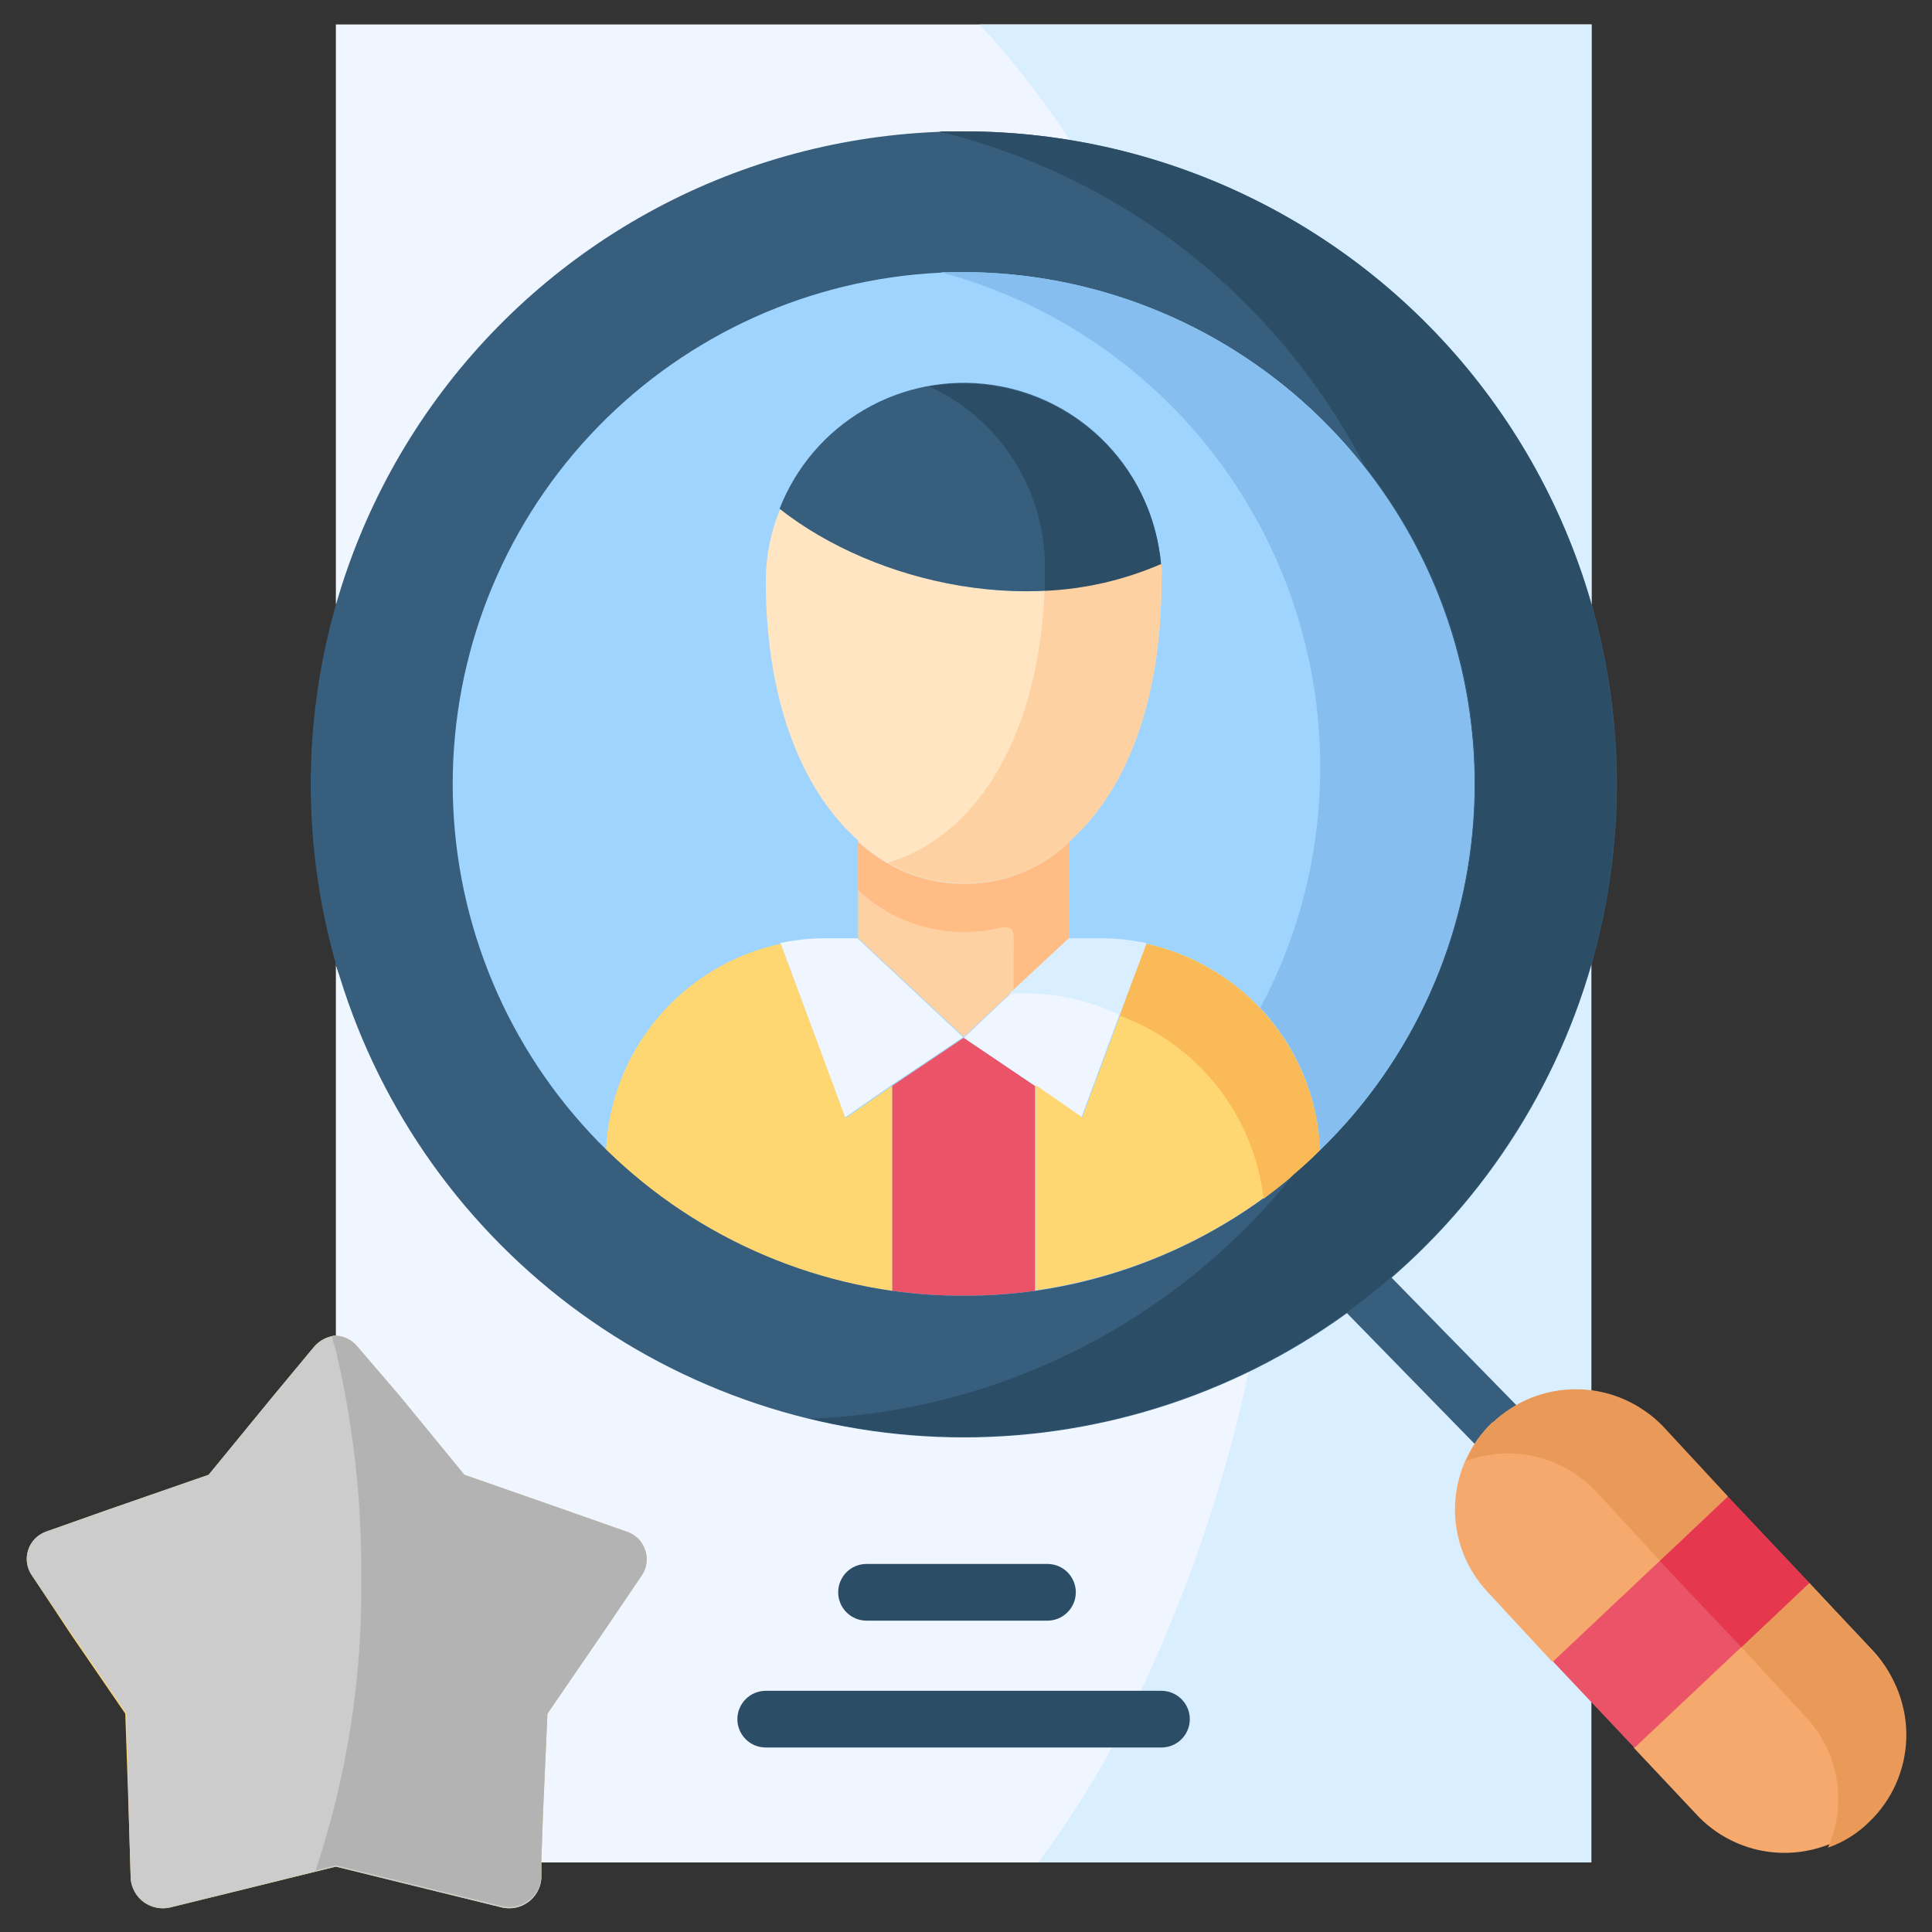 <svg width="32" height="32" viewBox="0 0 32 32" fill="none" xmlns="http://www.w3.org/2000/svg">
<rect x="0" y="0" width="32" height="32" fill="#333333" stroke="none"/>
<g clip-path="url(#clip0_495_3956)">
<path fill-rule="evenodd" clip-rule="evenodd" d="M5.563 0.405H26.363V10.005H5.563V0.405Z" fill="#EFF6FF"/>
<path fill-rule="evenodd" clip-rule="evenodd" d="M5.563 15.963V22.123C5.685 22.123 8.965 30.848 8.965 30.848H26.357V15.963C25.733 18.144 6.859 20.485 5.557 15.963H5.563Z" fill="#EFF6FF"/>
<path fill-rule="evenodd" clip-rule="evenodd" d="M17.728 2.32C19.747 2.654 21.629 3.555 23.156 4.916C24.684 6.277 25.794 8.044 26.358 10.011V0.405H16.224C16.776 1 17.275 1.64 17.718 2.32H17.728Z" fill="#D9EEFF"/>
<path fill-rule="evenodd" clip-rule="evenodd" d="M22.688 21.451C22.066 21.944 21.394 22.369 20.683 22.72C20.257 24.716 19.579 26.649 18.667 28.475C18.244 29.305 17.753 30.099 17.2 30.848H26.357V15.963C25.741 18.114 24.472 20.02 22.725 21.419L22.688 21.451Z" fill="#D9EEFF"/>
<path fill-rule="evenodd" clip-rule="evenodd" d="M25.237 12.965C25.239 11.434 24.861 9.926 24.138 8.575C23.414 7.225 22.368 6.075 21.093 5.228C19.817 4.38 18.351 3.861 16.826 3.718C15.301 3.575 13.764 3.811 12.353 4.406C10.942 5.001 9.699 5.936 8.737 7.127C7.775 8.319 7.123 9.73 6.838 11.235C6.554 12.74 6.647 14.292 7.108 15.753C7.57 17.213 8.385 18.537 9.483 19.605C9.483 23.936 25.237 25.296 25.237 12.965Z" fill="#9FD4FE"/>
<path fill-rule="evenodd" clip-rule="evenodd" d="M12.933 15.632C12.14 15.801 11.426 16.229 10.902 16.847C10.378 17.466 10.074 18.241 10.037 19.051C11.329 20.313 12.99 21.129 14.779 21.381V17.984L14.011 18.517L12.933 15.632Z" fill="#FFD772"/>
<path fill-rule="evenodd" clip-rule="evenodd" d="M12.933 15.632L14 18.507L14.768 17.973L15.952 17.179L14.203 15.541H13.669C13.416 15.541 13.164 15.568 12.917 15.621L12.933 15.632Z" fill="#EFF6FF"/>
<path fill-rule="evenodd" clip-rule="evenodd" d="M14.779 17.984V21.381C15.171 21.435 15.566 21.462 15.963 21.462C16.357 21.462 16.751 21.435 17.141 21.381V17.984L15.963 17.189L14.779 17.984Z" fill="#EB5468"/>
<path fill-rule="evenodd" clip-rule="evenodd" d="M15.963 17.189L17.141 17.984L17.909 18.517L18.976 15.643C18.727 15.589 18.473 15.562 18.219 15.563H17.685L15.963 17.189Z" fill="#EFF6FF"/>
<path fill-rule="evenodd" clip-rule="evenodd" d="M18.992 15.632L17.925 18.507L17.157 17.973V21.371C18.933 21.116 20.583 20.304 21.867 19.051C21.83 18.244 21.529 17.472 21.009 16.854C20.49 16.235 19.78 15.806 18.992 15.632Z" fill="#FFD772"/>
<path fill-rule="evenodd" clip-rule="evenodd" d="M14.213 13.936V15.536L15.963 17.173L17.712 15.536V13.936C17.239 14.383 16.613 14.633 15.963 14.633C15.312 14.633 14.686 14.383 14.213 13.936Z" fill="#FED1A3"/>
<path fill-rule="evenodd" clip-rule="evenodd" d="M14.213 13.936C14.686 14.384 15.312 14.633 15.963 14.633C16.613 14.633 17.239 14.384 17.712 13.936C18.597 13.152 19.237 11.712 19.237 9.616C19.243 9.525 19.243 9.435 19.237 9.344C17.168 10.261 14.539 9.685 12.923 8.427C12.768 8.799 12.687 9.197 12.683 9.6C12.683 11.696 13.328 13.136 14.213 13.92V13.936Z" fill="#FFE5C1"/>
<path fill-rule="evenodd" clip-rule="evenodd" d="M12.912 8.427C14.512 9.685 17.179 10.261 19.227 9.344C19.165 8.606 18.856 7.911 18.349 7.372C17.842 6.833 17.167 6.481 16.434 6.375C15.702 6.268 14.955 6.413 14.315 6.786C13.675 7.159 13.181 7.737 12.912 8.427Z" fill="#375E7D"/>
<path fill-rule="evenodd" clip-rule="evenodd" d="M15.963 4.507C18.106 4.512 20.167 5.329 21.733 6.792C23.298 8.256 24.252 10.258 24.401 12.396C24.55 14.534 23.885 16.649 22.538 18.316C21.191 19.983 19.263 21.078 17.141 21.381C16.751 21.435 16.357 21.462 15.963 21.461C15.567 21.462 15.171 21.435 14.779 21.381C12.657 21.078 10.728 19.982 9.381 18.315C8.035 16.647 7.369 14.531 7.519 12.393C7.669 10.255 8.624 8.253 10.19 6.79C11.757 5.326 13.819 4.511 15.963 4.507ZM15.963 2.176C14.289 2.176 12.637 2.565 11.139 3.311C9.641 4.058 8.336 5.142 7.328 6.478C6.32 7.815 5.636 9.367 5.329 11.013C5.023 12.659 5.103 14.353 5.563 15.963C6.208 18.223 7.573 20.211 9.449 21.627C11.326 23.042 13.612 23.808 15.963 23.808C18.313 23.808 20.6 23.042 22.476 21.627C24.353 20.211 25.717 18.223 26.363 15.963C26.824 14.353 26.904 12.658 26.599 11.012C26.293 9.366 25.608 7.813 24.6 6.476C23.592 5.14 22.287 4.055 20.788 3.309C19.289 2.563 17.637 2.175 15.963 2.176Z" fill="#375E7D"/>
<path d="M17.349 26.843H14.352C14.227 26.843 14.108 26.793 14.02 26.705C13.932 26.617 13.883 26.498 13.883 26.373C13.883 26.249 13.932 26.13 14.02 26.041C14.108 25.953 14.227 25.904 14.352 25.904H17.349C17.474 25.904 17.593 25.953 17.681 26.041C17.769 26.13 17.819 26.249 17.819 26.373C17.819 26.498 17.769 26.617 17.681 26.705C17.593 26.793 17.474 26.843 17.349 26.843Z" fill="#2B4D66"/>
<path d="M19.237 28.944H12.683C12.558 28.944 12.439 28.895 12.351 28.807C12.263 28.719 12.213 28.599 12.213 28.475C12.213 28.35 12.263 28.231 12.351 28.143C12.439 28.055 12.558 28.005 12.683 28.005H19.237C19.362 28.005 19.481 28.055 19.569 28.143C19.657 28.231 19.707 28.35 19.707 28.475C19.707 28.599 19.657 28.719 19.569 28.807C19.481 28.895 19.362 28.944 19.237 28.944Z" fill="#2B4D66"/>
<path fill-rule="evenodd" clip-rule="evenodd" d="M1.179 27.077L2.075 28.384L2.133 30.059L2.165 31.125C2.173 31.2 2.196 31.273 2.233 31.338C2.271 31.404 2.321 31.461 2.382 31.505C2.443 31.549 2.513 31.58 2.587 31.596C2.661 31.611 2.737 31.611 2.811 31.595L3.877 31.333L5.563 30.917L7.253 31.333L8.32 31.595C8.394 31.611 8.47 31.611 8.544 31.596C8.617 31.58 8.687 31.549 8.748 31.505C8.809 31.461 8.86 31.404 8.897 31.338C8.935 31.273 8.958 31.2 8.965 31.125V30.869L8.992 30.08L9.067 28.384L10.032 26.976L10.624 26.101C10.668 26.039 10.696 25.967 10.707 25.892C10.717 25.816 10.71 25.739 10.684 25.668C10.659 25.596 10.618 25.531 10.563 25.478C10.508 25.426 10.441 25.387 10.368 25.365L9.339 25.003L7.691 24.427L6.624 23.125L5.92 22.304C5.876 22.25 5.822 22.207 5.76 22.175C5.699 22.144 5.631 22.126 5.563 22.123C5.424 22.134 5.296 22.199 5.205 22.304L4.523 23.125L3.456 24.427L1.797 25.003L0.773 25.365C0.702 25.389 0.637 25.429 0.583 25.482C0.53 25.536 0.49 25.601 0.467 25.672C0.443 25.744 0.437 25.82 0.449 25.895C0.46 25.969 0.489 26.04 0.533 26.101L1.179 27.077Z" fill="#FFD772"/>
<path fill-rule="evenodd" clip-rule="evenodd" d="M0.533 26.101L1.2 27.077L2.096 28.384L2.133 30.059L2.165 31.125C2.173 31.2 2.196 31.273 2.233 31.338C2.271 31.404 2.321 31.461 2.382 31.505C2.443 31.549 2.513 31.58 2.587 31.596C2.661 31.611 2.737 31.611 2.811 31.595L3.877 31.333L5.563 30.917L7.253 31.333L8.32 31.595C8.394 31.611 8.47 31.611 8.544 31.596C8.617 31.58 8.687 31.549 8.748 31.505C8.809 31.461 8.86 31.404 8.897 31.338C8.935 31.273 8.958 31.2 8.965 31.125V30.869L8.992 30.08L9.067 28.384L10.032 26.976L10.624 26.101C10.668 26.039 10.696 25.967 10.707 25.892C10.717 25.816 10.71 25.739 10.684 25.668C10.659 25.596 10.618 25.531 10.563 25.478C10.508 25.426 10.441 25.387 10.368 25.365L9.339 25.003L7.691 24.427L6.624 23.125L5.92 22.304C5.876 22.25 5.822 22.207 5.76 22.175C5.699 22.144 5.631 22.126 5.563 22.123C5.424 22.134 5.296 22.199 5.205 22.304L4.523 23.125L3.456 24.427L1.797 25.003L0.773 25.365C0.702 25.389 0.637 25.429 0.583 25.482C0.53 25.536 0.49 25.601 0.467 25.672C0.443 25.744 0.437 25.82 0.449 25.895C0.46 25.969 0.489 26.04 0.533 26.101Z" fill="#CCCCCC"/>
<path fill-rule="evenodd" clip-rule="evenodd" d="M5.92 22.304C5.876 22.25 5.822 22.207 5.76 22.175C5.699 22.144 5.631 22.126 5.563 22.123H5.504C5.504 22.203 5.541 22.283 5.563 22.368C5.851 23.591 5.992 24.845 5.984 26.101C6.008 27.759 5.752 29.409 5.227 30.981L5.563 30.896L7.253 31.312L8.32 31.573C8.394 31.589 8.47 31.59 8.544 31.574C8.617 31.559 8.687 31.528 8.748 31.484C8.809 31.439 8.86 31.383 8.897 31.317C8.935 31.252 8.958 31.179 8.965 31.104V30.848L8.992 30.059L9.067 28.384L10.032 26.976L10.624 26.101C10.668 26.039 10.696 25.967 10.707 25.892C10.717 25.816 10.71 25.739 10.684 25.668C10.659 25.596 10.618 25.531 10.563 25.478C10.508 25.426 10.441 25.387 10.368 25.365L9.339 25.003L7.691 24.427L6.624 23.125L5.92 22.304Z" fill="#B3B3B3"/>
<path fill-rule="evenodd" clip-rule="evenodd" d="M15.392 6.4C15.962 6.663 16.446 7.083 16.785 7.611C17.124 8.139 17.305 8.754 17.307 9.381C17.307 9.525 17.307 9.664 17.307 9.797C17.97 9.768 18.623 9.618 19.232 9.355C19.16 8.537 18.786 7.776 18.182 7.221C17.578 6.665 16.788 6.356 15.968 6.352C15.775 6.351 15.582 6.367 15.392 6.4Z" fill="#2B4D66"/>
<path fill-rule="evenodd" clip-rule="evenodd" d="M19.227 9.344C18.617 9.608 17.965 9.758 17.301 9.787C17.189 12.411 16.021 13.915 14.704 14.288C15.176 14.562 15.724 14.676 16.267 14.612C16.809 14.549 17.316 14.312 17.712 13.936C18.597 13.152 19.237 11.712 19.237 9.616C19.243 9.525 19.243 9.435 19.237 9.344H19.227Z" fill="#FED1A3"/>
<path fill-rule="evenodd" clip-rule="evenodd" d="M14.213 14.741C14.51 15.022 14.87 15.227 15.263 15.339C15.655 15.451 16.069 15.467 16.469 15.387C16.832 15.307 16.789 15.387 16.789 15.781V16.411L17.712 15.552V13.952C17.316 14.328 16.809 14.565 16.267 14.628C15.724 14.692 15.176 14.578 14.704 14.304C14.528 14.205 14.364 14.087 14.213 13.952V14.741Z" fill="#FFBC85"/>
<path fill-rule="evenodd" clip-rule="evenodd" d="M18.544 16.821C19.183 17.057 19.745 17.465 20.166 18.001C20.587 18.537 20.851 19.179 20.928 19.856C21.261 19.612 21.575 19.343 21.867 19.051C21.83 18.242 21.526 17.468 21.003 16.849C20.48 16.231 19.767 15.803 18.976 15.632L18.544 16.821Z" fill="#FBBA58"/>
<path fill-rule="evenodd" clip-rule="evenodd" d="M17.733 16.533C18.014 16.592 18.286 16.685 18.544 16.811L18.992 15.621C18.743 15.568 18.489 15.541 18.235 15.541H17.701L16.779 16.4L16.72 16.453H16.971C17.224 16.453 17.476 16.48 17.723 16.533H17.733Z" fill="#D9EEFF"/>
<path d="M25.781 25.099C25.719 25.099 25.657 25.087 25.6 25.063C25.542 25.039 25.49 25.004 25.445 24.96L22.32 21.76C22.277 21.716 22.243 21.664 22.22 21.606C22.197 21.549 22.186 21.488 22.187 21.426C22.187 21.365 22.2 21.304 22.224 21.247C22.249 21.19 22.284 21.139 22.328 21.096C22.372 21.053 22.424 21.019 22.482 20.996C22.539 20.973 22.6 20.962 22.662 20.962C22.723 20.963 22.784 20.976 22.841 21C22.898 21.025 22.949 21.06 22.992 21.104L26.123 24.304C26.167 24.347 26.201 24.399 26.225 24.455C26.249 24.512 26.261 24.573 26.261 24.635C26.261 24.696 26.249 24.757 26.225 24.814C26.201 24.871 26.167 24.922 26.123 24.965C26.078 25.01 26.025 25.045 25.966 25.067C25.907 25.09 25.844 25.101 25.781 25.099Z" fill="#375E7D"/>
<path fill-rule="evenodd" clip-rule="evenodd" d="M21.867 12.715C21.869 14.102 21.528 15.469 20.875 16.693C21.48 17.333 21.832 18.171 21.867 19.051C23.07 17.874 23.897 16.366 24.24 14.718C24.584 13.07 24.429 11.357 23.796 9.797C23.163 8.237 22.08 6.901 20.685 5.959C19.29 5.017 17.646 4.511 15.963 4.507H15.573C17.381 4.989 18.978 6.055 20.116 7.54C21.254 9.025 21.87 10.844 21.867 12.715Z" fill="#85BEEF"/>
<path fill-rule="evenodd" clip-rule="evenodd" d="M24.437 12.987C24.436 14.118 24.209 15.238 23.767 16.279C23.325 17.321 22.679 18.263 21.867 19.051C21.723 19.195 21.573 19.333 21.419 19.461C20.453 20.669 19.238 21.654 17.858 22.35C16.478 23.047 14.964 23.439 13.419 23.499C16.131 24.151 18.99 23.732 21.401 22.328C23.811 20.924 25.587 18.644 26.357 15.963C26.818 14.353 26.899 12.659 26.593 11.013C26.288 9.367 25.604 7.815 24.596 6.478C23.589 5.142 22.284 4.057 20.786 3.311C19.288 2.564 17.637 2.176 15.963 2.176H15.547C17.05 2.542 18.459 3.226 19.676 4.181C20.893 5.137 21.891 6.343 22.603 7.717C23.793 9.216 24.439 11.073 24.437 12.987Z" fill="#2B4D66"/>
<path fill-rule="evenodd" clip-rule="evenodd" d="M24.72 23.557C24.338 23.92 24.115 24.42 24.1 24.946C24.085 25.473 24.279 25.984 24.64 26.368L25.706 27.52L27.84 26.869L28.613 24.789L27.547 23.637C27.452 23.537 27.346 23.448 27.232 23.371C26.857 23.111 26.403 22.988 25.948 23.022C25.493 23.056 25.063 23.245 24.73 23.557H24.72Z" fill="#F5A96C"/>
<path fill-rule="evenodd" clip-rule="evenodd" d="M29.968 26.219L27.835 26.869L27.061 28.949L27.211 29.109L28.144 30.101C28.511 30.47 29.006 30.681 29.526 30.689C30.046 30.697 30.548 30.503 30.927 30.146C31.305 29.789 31.529 29.299 31.551 28.78C31.573 28.26 31.392 27.753 31.045 27.365L29.968 26.219Z" fill="#F5A96C"/>
<path fill-rule="evenodd" clip-rule="evenodd" d="M27.493 25.851L28.619 24.784L27.552 23.632C27.457 23.532 27.352 23.442 27.237 23.365C26.862 23.105 26.409 22.982 25.954 23.016C25.498 23.05 25.069 23.239 24.736 23.552C24.542 23.733 24.387 23.953 24.283 24.197C24.584 24.086 24.907 24.049 25.225 24.089C25.544 24.128 25.848 24.244 26.112 24.427C26.227 24.504 26.332 24.593 26.427 24.693L27.493 25.851Z" fill="#EA9A58"/>
<path fill-rule="evenodd" clip-rule="evenodd" d="M29.968 26.219L28.843 27.285L29.909 28.437C30.177 28.722 30.354 29.08 30.419 29.465C30.485 29.85 30.435 30.246 30.277 30.603C30.529 30.515 30.759 30.373 30.949 30.187C31.334 29.824 31.558 29.324 31.574 28.796C31.59 28.268 31.396 27.756 31.035 27.371L29.968 26.219Z" fill="#EA9A58"/>
<path fill-rule="evenodd" clip-rule="evenodd" d="M28.619 24.789L25.723 27.52L27.072 28.949L29.968 26.219L28.619 24.789Z" fill="#EB5468"/>
<path fill-rule="evenodd" clip-rule="evenodd" d="M28.619 24.789L27.493 25.856L28.843 27.285L29.968 26.219L28.619 24.789Z" fill="#E5384F"/>
</g>
<defs>
<clipPath id="clip0_495_3956">
<rect width="32" height="32" fill="white"/>
</clipPath>
</defs>
</svg>

